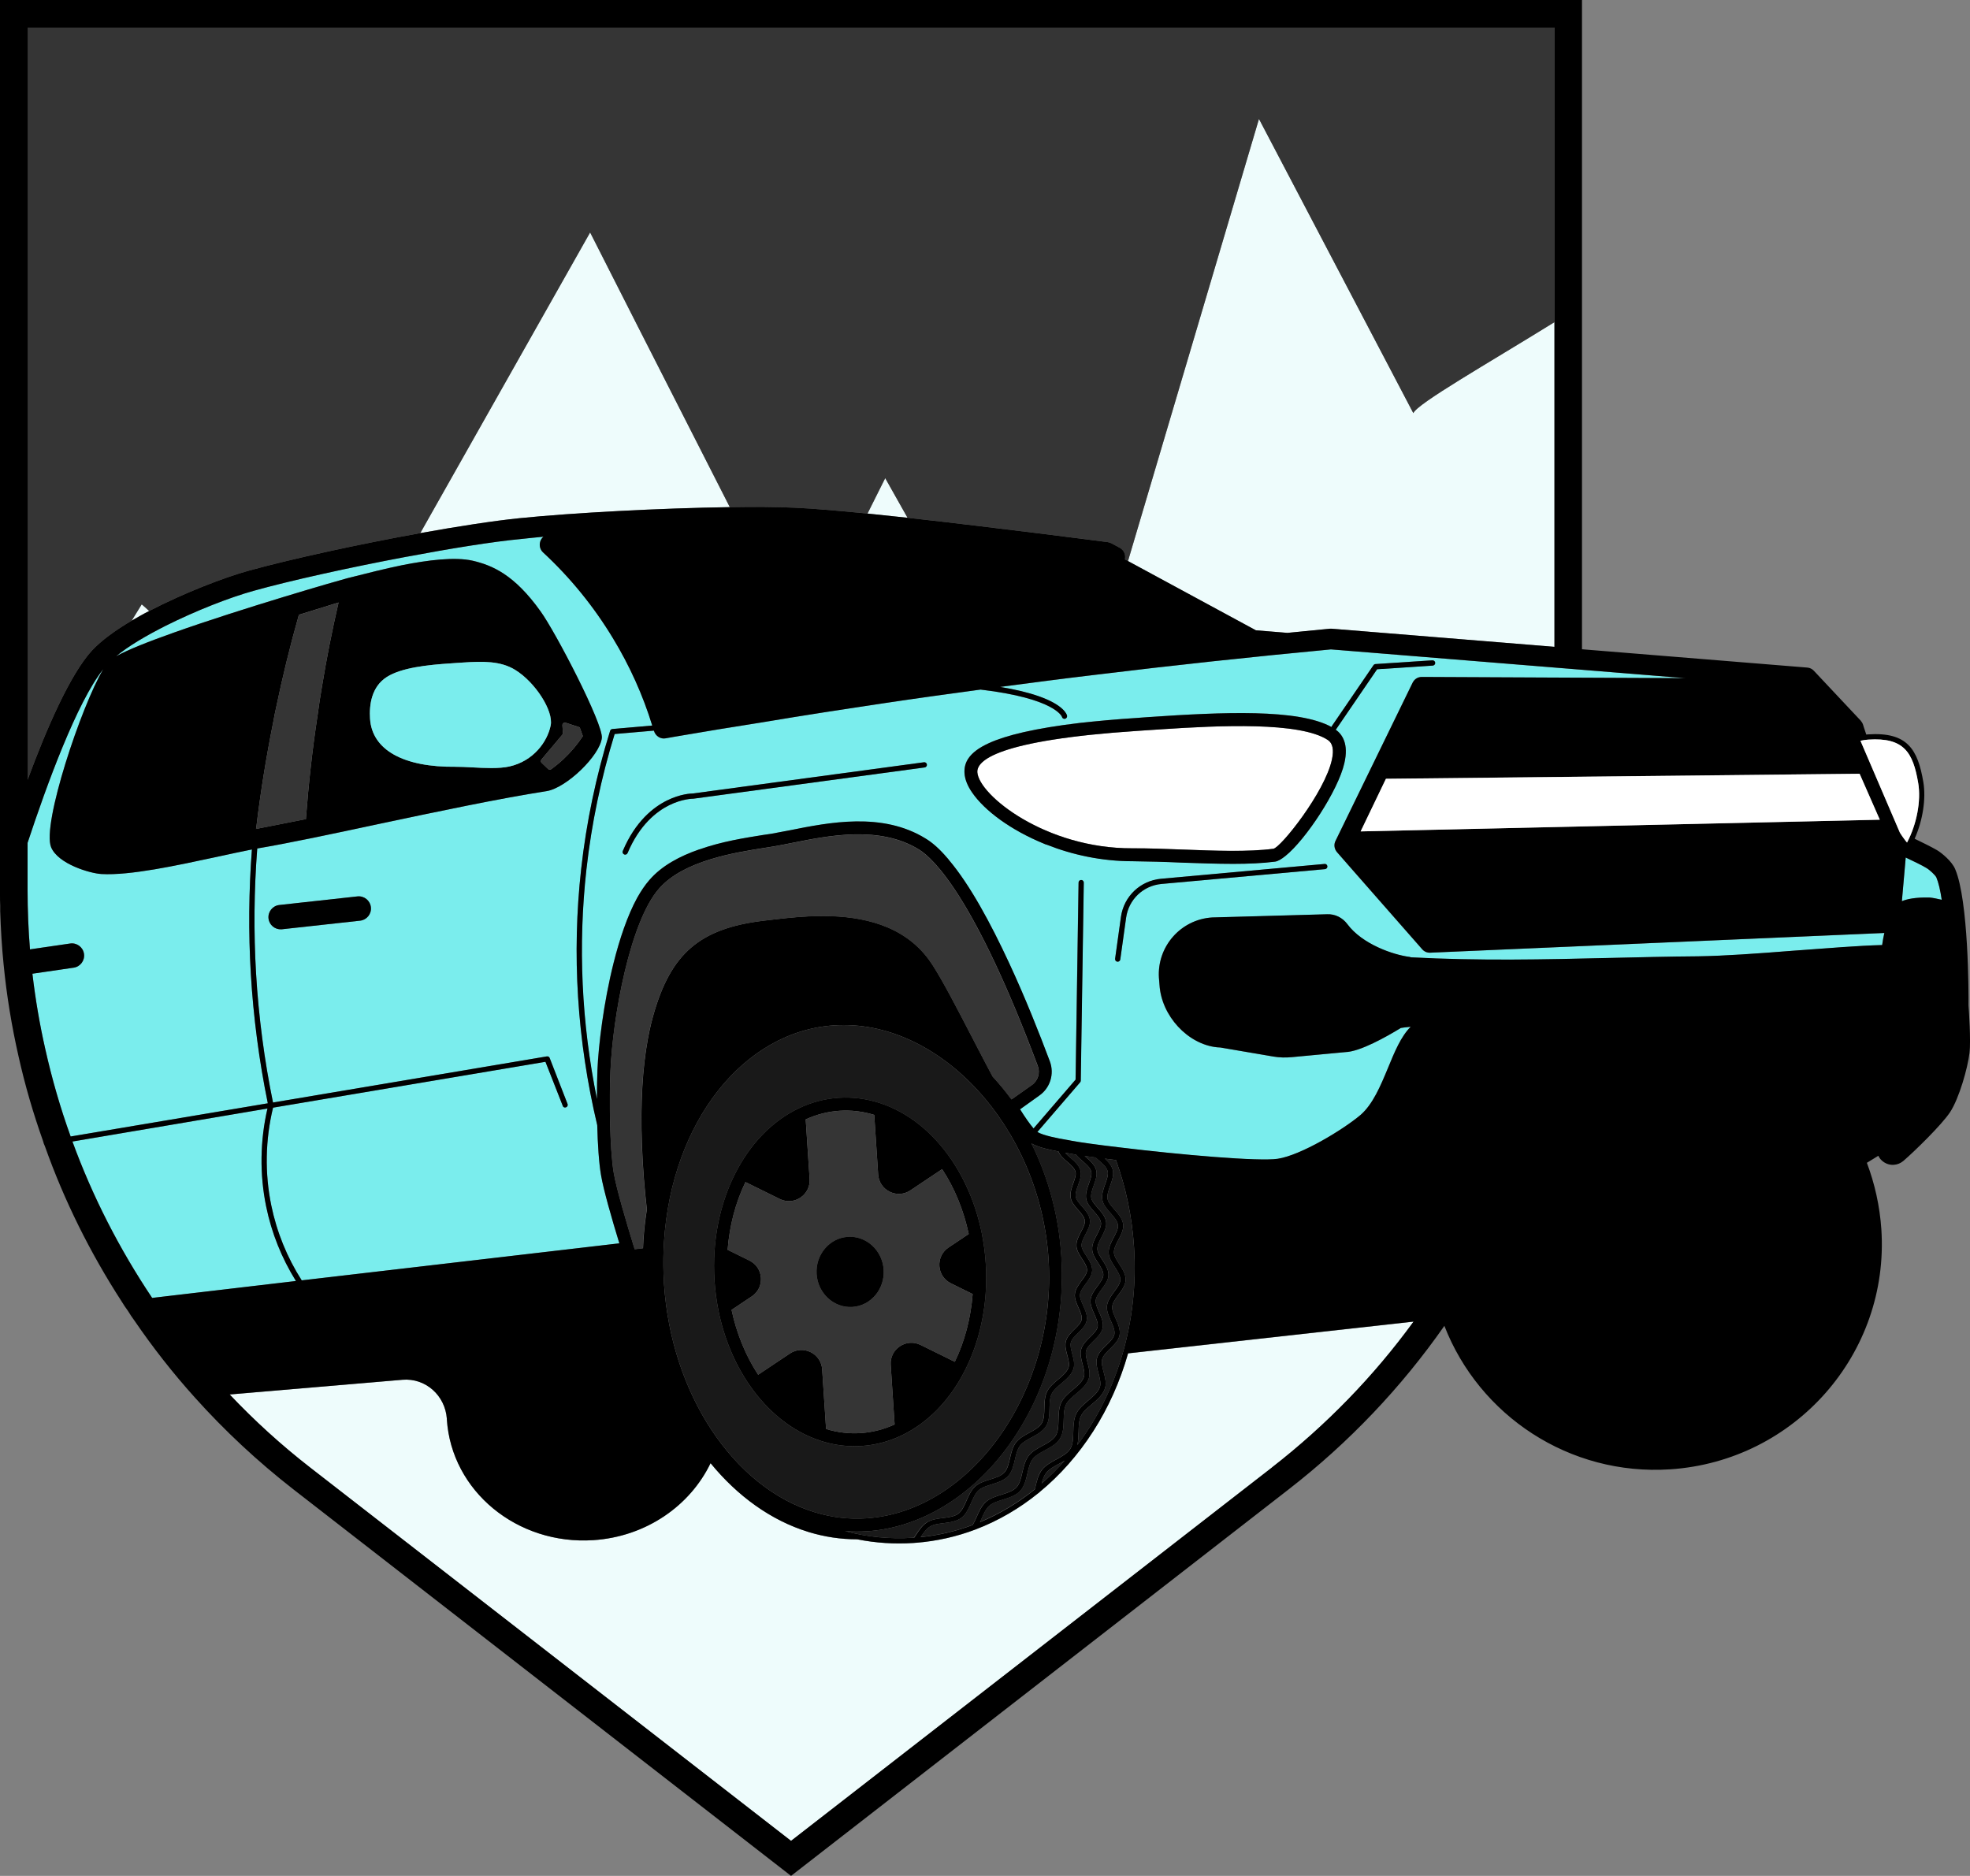 <?xml version="1.0" encoding="UTF-8"?><svg id="a" xmlns="http://www.w3.org/2000/svg" viewBox="0 0 699.33 666"><rect x="0" y="0" width="699.33" height="666" fill="#808080" stroke="none"/><defs><style>.b{fill:#eefcfc;}.c{fill:#fff;}.d{fill:#191919;}.e{fill:#353535;}.f{fill:#7aeded;}</style></defs><path class="b" d="M501.73,146.69c-.57-1.14-36.58-69.74-54.8-104.46-5.23,17.65-26.18,88.47-46.5,156.98l45.4,24.58,11.18,.91c5.03-.5,10.05-1,15.06-1.48h.64l79.1,6.43V114.39c-24.01,14.86-48.66,28.87-50.09,32.3Z"/><path class="b" d="M307.96,182.34c4.57,.5,9.36,1,14.22,1.5l-7.93-14.08-6.29,12.58Z"/><path class="b" d="M46.73,220.36c2-1.14,4.07-2.36,6.22-3.43-.93-.86-1.79-1.64-2.64-2.36l-3.57,5.79Z"/><path class="b" d="M149.19,189.28c13.5-2.43,26.08-4.36,35.15-5.29,19.01-1.93,50.16-3.57,74.74-3.93-24.01-47.09-45.87-90.17-49.59-97.53l-60.3,106.75Z"/><path class="b" d="M400.46,480.49c-5.67,20.02-16.81,37.29-31.53,49.35-.1,.14-.22,.24-.37,.31-6.71,5.43-14.15,9.78-22.15,12.83-.01,0-.03,0-.04,.02-6.74,2.56-13.87,4.19-21.3,4.76,0,0-.02,0-.03,0-.01,0-.02,0-.03,0-.26,.02-.51,.04-.77,.06-6.74,.44-13.41,0-19.95-1.3h-.05c-5.74,0-11.45-.85-17.03-2.54-.12-.03-.23-.06-.34-.11-13.2-4.07-25.07-12.7-34.63-24.38-7.26,15.11-22.88,26.09-41.59,27.33-27.08,1.79-50.37-17.43-52.02-42.87v-.21c-.57-8.22-7.5-14.58-15.79-13.86l-61.31,5.22c8.79,9.29,18.36,18.01,28.58,25.94l170.7,132.54,170.7-132.54c19.29-15,36.23-32.44,50.3-51.8l-101.34,11.27Z"/><path class="e" d="M9.79,276.87c6.79-18.43,15.22-37.66,22.87-45.94,3.36-3.57,8.29-7.15,14.08-10.58l3.57-5.79c.86,.71,1.71,1.5,2.64,2.36,12.5-6.5,26.79-11.93,35.01-14.22,15.43-4.29,39.51-9.5,61.23-13.43l60.3-106.75c3.72,7.36,25.58,50.44,49.59,97.53,8.86-.14,16.86-.07,23.15,.21,6.36,.29,15.43,1.07,25.72,2.07h0l6.29-12.58,7.93,14.08c32.22,3.57,68.81,8.36,71.09,8.65,.43,.07,.86,.21,1.29,.43l2.93,1.57c1.5,.82,2.2,2.48,1.83,4.12l1.11,.6c20.32-68.51,41.27-139.33,46.5-156.98,18.22,34.73,54.23,103.32,54.8,104.46,1.43-3.43,26.08-17.43,50.09-32.3V9.79H9.79V276.87Z"/><path class="f" d="M676.5,304.46l-1.36,15.5c1.71-.71,4.72-1.43,9.86-1.29,1.07,.07,2.72,.43,4.29,.79-.5-3.36-1.14-6.14-1.93-8-.36-.71-2.29-2.57-3.5-3.29-1.36-.86-4.93-2.57-7.36-3.72Z"/><path class="f" d="M472.44,230.57c-27.94,2.64-56.02,5.64-84.03,9.07-10.86,1.29-21.72,2.72-32.51,4.14-.3,.04-.6,.08-.9,.12,5.32,.87,9.87,1.96,13.62,3.27,9.05,3.16,10.06,6.53,10.14,6.91,.11,.5-.2,1.01-.7,1.13l-.15,.02c-.45,.03-.85-.26-.96-.71-.03-.09-2.42-6.55-28.89-9.68-11.39,1.54-22.77,3.11-34.05,4.8-14.36,2.14-28.8,4.36-43.23,6.79-10.43,1.64-20.93,3.36-31.29,5.14-1.07,.21-2.14,.36-3.21,.57-1.79,.36-3.57-.79-4.14-2.57-.02-.05-.03-.11-.05-.16l-13.93,1.21c-4.84,15.69-8.21,31.86-10.02,48.08-3.02,27.11-1.75,54.47,3.74,81.54,0-3.87,.07-7.45,.17-10.26,.36-8.65,2.14-23.79,5.72-38.01,2.14-8.57,4.93-16.86,8.36-23.15,1.36-2.43,2.79-4.57,4.36-6.36,4.43-5.14,10.86-8.5,17.65-10.86h.07c8-2.86,16.43-4.14,22.65-5.14l2.93-.43c1.93-.36,4.07-.79,6.43-1.21,13.93-2.79,32.94-6.64,48.37,2.93,2.5,1.5,5.07,3.86,7.57,6.79,.29,.29,.5,.57,.71,.86,7.43,8.79,14.79,22.44,21.29,36.44,5.79,12.43,10.79,25.08,14.5,35.01,1.64,4.43,.14,9.43-3.79,12.15l-6.79,4.86c1.89,3.01,3.48,5.28,4.79,6.79l14.92-17.33,1.06-69.97c0-.51,.43-.93,.94-.91,.51,0,.92,.43,.91,.94l-1.07,70.3c0,.22-.08,.43-.22,.59l-15.19,17.64c2.14,1.3,7.42,2.28,10.07,2.73,.72,.14,1.36,.21,1.93,.36,2.93,.57,9.15,1.43,17,2.36,22.29,2.72,49.66,5.07,56.3,4.07,8.14-1.21,23.08-10.22,29.44-15.58,4.36-3.79,7.08-10.29,9.72-16.65,2.36-5.72,4.57-11.15,8.07-14.65-2,.21-3.29,.36-3.5,.43-5.14,3.14-14.5,8.43-19.72,8.57l-19.01,1.79c-2.22,.21-4.36,.14-6.5-.21l-18.86-3.22c-.36,0-.79-.07-1.14-.07-10.43-1.07-19.72-11.15-20.43-22.08l-.21-2.57c-.72-11.07,7.72-20.72,18.86-21.44l40.8-1.14c2.86-.14,5.5,1.21,7.22,3.5,5.29,7.15,16.36,10.93,22.15,11.65,.14,.07,.29,.07,.43,.14,24.29,1.29,47.02,.79,71.02,.21,9.86-.21,20.08-.5,30.94-.57,9.36-.14,21.29-1,33.01-1.93,1-.07,1.93-.14,2.86-.21,10.86-.79,21.08-1.64,29.44-1.86,.21-1.57,.5-3,.78-4.29l-54.37,2.36-106.82,4.64c-1.14,.07-2.22-.43-2.93-1.29l-25.15-28.65-5-5.72c-1-1.14-1.21-2.72-.57-4l27.37-56.16c.64-1.29,1.79-2.07,3.29-2.07l93.53,.43-125.83-10.22Zm-144.19,41.9l-82.12,11.09h-.13s-3.81,0-8.53,2.37c-4.35,2.18-10.43,6.89-14.67,16.92-.14,.33-.46,.54-.8,.57-.14,0-.28-.01-.42-.07-.47-.2-.69-.74-.49-1.22,4.48-10.62,10.98-15.6,15.65-17.91,4.79-2.37,8.62-2.5,9.21-2.51l82.06-11.08c.51-.07,.98,.29,1.05,.8,.07,.51-.29,.98-.8,1.05Zm142.12,36.11l-58.05,5.26c-6.49,.59-11.66,5.51-12.56,11.97l-2.07,14.83c-.06,.44-.43,.77-.86,.8-.06,0-.13,0-.19,0-.51-.07-.86-.54-.79-1.05l2.07-14.83c1.02-7.32,6.88-12.89,14.23-13.56l58.05-5.26c.53-.07,.96,.33,1.01,.84,.05,.51-.33,.96-.84,1.01Zm38.25-72.29l-19.76,1.3-14.52,21.26c-.05,.07-.12,.12-.19,.17,2.36,1.69,4.68,5.05,3.08,11.93-2.22,9.72-13.72,27.15-20.93,32.94-1.43,1.14-2.64,1.86-3.65,2-4.43,.57-9.5,.79-14.86,.79-5.86,0-12.07-.21-18.15-.43-6.29-.29-12.29-.43-17.65-.5-10.93,0-21.36-2.29-30.37-5.86-.36-.07-.72-.21-1-.36-11.86-4.86-21.08-11.72-25.51-18.15-1.64-2.36-2.57-4.72-2.72-6.86-.21-3.43,1.14-7.29,8.72-10.72,6-2.72,16.01-5.22,32.22-7.15,5.93-.64,12.72-1.29,20.51-1.79l3.86-.29c26.44-1.79,53.15-2.98,64.96,3.52,.03-.11,.06-.21,.13-.31l14.78-21.63c.16-.24,.42-.38,.71-.4l20.21-1.33c.51-.03,.95,.35,.99,.87,.03,.51-.35,.95-.87,.99Z"/><path class="f" d="M95.07,391.7c-3.08-15.12-5.11-30.57-6.03-45.97-.87-14.66-.73-29.48,.38-44.15h-.04c-3.57,.72-7.93,1.65-12.5,2.65-14.36,3.07-30.58,6.64-40.87,6.07-3.93-.21-15.36-3.5-17.86-9.5-3.36-8.07,10.72-50.16,18.51-63.23-9.36,11.72-20.08,41.08-26.87,61.66v16.86c0,6.99,.29,13.97,.85,20.96l14.26-2.08c2.37-.35,4.57,1.3,4.92,3.66,.35,2.37-1.3,4.57-3.66,4.92l-14.65,2.14v.06c1.07,9.07,2.57,17.93,4.57,26.72,2.36,10.57,5.36,20.94,9,31.01l69.99-11.78Z"/><path class="f" d="M105.05,454.8c-5.07-8.15-8.63-17.03-10.57-26.47-2.34-11.4-2.17-23.39,.47-34.77l-69.23,11.72c7.15,19.58,16.72,38.23,28.3,55.52l51.04-6Z"/><path class="f" d="M96.3,427.95c1.96,9.51,5.59,18.45,10.81,26.62l112.75-13.15c-2.72-8.86-5.64-19.08-6.5-24.22-.76-4.39-1.17-11-1.35-17.74-7.15-30.13-9.08-60.7-5.7-90.97,1.84-16.54,5.3-33.03,10.27-49.02,.11-.36,.43-.62,.81-.65l14.15-1.23c-3.33-10.86-8.04-21.26-13.97-31.03-6.79-11.22-15.15-21.51-24.79-30.44-1.07-1-1.43-2.5-1-3.86,.21-.71,.64-1.29,1.14-1.71-2.79,.29-5.36,.5-7.79,.79-10.57,1-25.36,3.43-40.58,6.29h-.07c-20.58,3.86-41.8,8.57-54.52,12.15-8.5,2.36-20.51,7.07-31.08,12.36-6.93,3.5-13.29,7.22-17.65,10.86,4.07-2.29,11.5-5.22,20.36-8.36,24.29-8.65,58.95-18.65,61.74-19.36l2.29-.57c4.79-1.21,10.93-2.79,17.22-4.07,9.07-1.79,18.58-3,24.94-1.57,7,1.64,14.79,4.93,24.08,17.93,5.43,7.5,22.29,40.01,21.79,45.01-.71,6.29-12.58,17.72-19.58,18.86-16.93,2.64-38.58,7.22-59.52,11.65-16.36,3.5-31.8,6.79-43.23,8.72-1.14,14.74-1.29,29.65-.42,44.39,.91,15.34,2.94,30.74,6.01,45.79h.05l97.17-16.37c.43-.07,.86,.14,1,.57l6.36,16.36c.14,.43-.07,1-.57,1.14-.43,.21-1,0-1.14-.5l-6.15-15.65-96.7,16.28c-2.74,11.34-2.97,23.32-.63,34.69Zm2.85-106.64l27.73-3.05c2.38-.26,4.52,1.46,4.78,3.84,.26,2.38-1.45,4.52-3.84,4.78l-27.73,3.05c-.06,0-.13,.01-.19,.02-2.3,.15-4.34-1.54-4.59-3.85-.26-2.38,1.45-4.52,3.84-4.78Z"/><path d="M698.8,356.97c.07-4.36,0-37.23-4.72-48.37-1.14-2.79-4.79-5.79-6.5-6.79-1.72-1.02-5.77-3.01-7.9-4.03,2.86-6.43,4.09-14.09,3.09-20.09-1.98-11.71-5.69-17.88-19.64-16.96-.21,.01-.41,.04-.62,.06-.77-2.21-1.16-3.56-1.16-3.56-.21-.57-.5-1-.86-1.43l-16.58-17.65c-.64-.71-1.5-1.07-2.36-1.14l-79.96-6.5V0H0V317.82c0,1.21,0,2.43,.07,3.72v2c.21,6.29,.57,12.58,1.21,18.86,1.07,11,2.86,21.86,5.29,32.58,2.29,10.29,5.22,20.29,8.72,30.15,.14,.64,.36,1.22,.64,1.79,6.86,19.36,16.08,37.87,27.22,55.09,.71,1.14,1.43,2.29,2.29,3.43,.71,1.14,1.43,2.29,2.29,3.43,6.5,9.5,13.65,18.65,21.44,27.29,10.57,11.79,22.29,22.72,34.94,32.58l176.7,137.26,176.7-137.26c21.44-16.65,40.01-36.23,55.23-58.02,12.36,31.8,44.3,53.3,80.17,50.94,44.3-2.93,77.88-41.08,74.95-85.24-.57-8.29-2.36-16.22-5.14-23.58l4.07-2.5c.21,.43,.43,.79,.71,1.14,1.22,1.43,3,2.21,4.79,2.07,1.21-.07,2.43-.57,3.36-1.36,4.07-3.5,13.58-12.79,16.58-17.29,3.29-5,6.29-15.79,6.93-21.08,.5-4.14-.21-15.08-.36-16.86Zm-247.29,164.05l-170.7,132.54-170.7-132.54c-10.22-7.93-19.79-16.65-28.58-25.94l61.31-5.22c8.29-.71,15.22,5.64,15.79,13.86v.21c1.64,25.44,24.94,44.66,52.02,42.87,18.71-1.24,34.33-12.22,41.59-27.33,9.56,11.68,21.42,20.31,34.63,24.38,.11,.04,.23,.08,.34,.11,5.58,1.69,11.3,2.54,17.03,2.54h.05c6.55,1.3,13.22,1.74,19.95,1.3,.26-.02,.51-.04,.77-.06,.01,0,.02,0,.03,0,0,0,.02,0,.03,0,7.43-.57,14.56-2.2,21.3-4.76,.01,0,.03,0,.04-.02,8-3.05,15.44-7.4,22.15-12.83,.15-.07,.28-.17,.37-.31,14.72-12.06,25.86-29.33,31.53-49.35l101.34-11.27c-14.08,19.36-31.01,36.8-50.3,51.8ZM96.93,393.26l96.7-16.28,6.15,15.65c.14,.5,.72,.71,1.14,.5,.5-.14,.72-.71,.57-1.14l-6.36-16.36c-.14-.43-.57-.64-1-.57l-97.17,16.36h-.05c-3.08-15.05-5.1-30.45-6.01-45.79-.87-14.74-.72-29.65,.42-44.39,11.43-1.93,26.87-5.22,43.23-8.72,20.93-4.43,42.58-9,59.52-11.65,7-1.14,18.86-12.58,19.58-18.86,.5-5-16.36-37.51-21.79-45.01-9.29-13-17.08-16.29-24.08-17.93-6.36-1.43-15.86-.21-24.94,1.57-6.29,1.29-12.43,2.86-17.22,4.07l-2.29,.57c-2.79,.71-37.44,10.72-61.74,19.36-8.86,3.14-16.29,6.07-20.36,8.36,4.36-3.64,10.72-7.36,17.65-10.86,10.57-5.29,22.58-10,31.08-12.36,12.72-3.57,33.94-8.29,54.52-12.15h.07c15.22-2.86,30.01-5.29,40.58-6.29,2.43-.29,5-.5,7.79-.79-.5,.43-.93,1-1.14,1.71-.43,1.36-.07,2.86,1,3.86,9.65,8.93,18.01,19.22,24.79,30.44,5.93,9.77,10.63,20.17,13.97,31.03l-14.15,1.23c-.38,.03-.69,.29-.81,.65-4.97,15.99-8.43,32.48-10.27,49.02-3.37,30.26-1.45,60.83,5.7,90.97,.18,6.74,.59,13.34,1.35,17.74,.86,5.14,3.79,15.36,6.5,24.22l-112.75,13.15c-5.21-8.17-8.85-17.11-10.81-26.62-2.34-11.37-2.12-23.35,.63-34.69Zm454.89-163.62l-79.1-6.43h-.64c-5.01,.48-10.04,.98-15.06,1.48l-11.18-.91-45.4-24.58-1.11-.6c.37-1.64-.34-3.3-1.83-4.12l-2.93-1.57c-.43-.21-.86-.36-1.29-.43-2.29-.29-38.87-5.07-71.09-8.65-4.86-.5-9.65-1-14.22-1.5h0c-10.29-1-19.36-1.79-25.72-2.07-6.29-.29-14.29-.36-23.15-.21-24.58,.36-55.73,2-74.74,3.93-9.07,.93-21.65,2.86-35.15,5.29-21.72,3.93-45.8,9.15-61.23,13.43-8.22,2.29-22.51,7.72-35.01,14.22-2.14,1.07-4.21,2.29-6.22,3.43-5.79,3.43-10.72,7-14.08,10.58-7.65,8.29-16.08,27.51-22.87,45.94V9.79H551.82V229.65Zm129.12,48.36c1.06,6.32-.53,14.66-3.97,21.13-.44-.5-.89-1.09-1.39-1.8-.11-.15-.21-.3-.32-.45-.09-.12-.16-.23-.23-.34-.12-.17-.22-.33-.32-.49l-.29-.46-13.98-32.59c.92-.21,1.86-.35,2.8-.41,12.61-.83,15.85,4.54,17.68,15.42Zm6.43,33.45c.79,1.86,1.43,4.64,1.93,8-1.57-.36-3.22-.71-4.29-.79-5.14-.14-8.14,.57-9.86,1.29l1.36-15.5c2.43,1.14,6,2.86,7.36,3.72,1.22,.71,3.14,2.57,3.5,3.29Zm-27.22-36.75l7.17,16.32-184.3,4.15,8.98-18.69,168.15-1.79Zm-312.24,265.67c.15-.34,.31-.68,.46-1.01,.79-1.79,1.6-3.64,2.86-4.77,1.16-1.03,2.93-1.58,4.8-2.16,2.25-.7,4.59-1.42,6.15-3.11,1.49-1.6,2.02-3.92,2.54-6.15,.44-1.89,.89-3.84,1.9-5.17,.94-1.24,2.56-2.12,4.28-3.05,2.08-1.13,4.23-2.29,5.44-4.27,1.14-1.86,1.2-4.24,1.26-6.53,.05-1.94,.1-3.94,.82-5.45,.67-1.39,2.08-2.58,3.57-3.83,1.81-1.52,3.69-3.1,4.48-5.28,.65-1.81,.12-3.82-.4-5.77-.42-1.6-.82-3.1-.51-4.24,.34-1.24,1.55-2.42,2.71-3.57,1.4-1.37,2.84-2.79,3.18-4.58,.36-1.89-.49-3.79-1.3-5.63-.67-1.51-1.3-2.93-1.18-4.11,.14-1.28,1.15-2.64,2.12-3.96,1.16-1.57,2.36-3.19,2.42-5.01,.06-1.93-1.07-3.68-2.17-5.37-.9-1.38-1.74-2.69-1.79-3.87-.06-1.31,.73-2.82,1.5-4.28,.9-1.72,1.84-3.49,1.62-5.28-.23-1.93-1.61-3.5-2.95-5.03-1.08-1.23-2.1-2.39-2.32-3.52-.25-1.33,.33-2.97,.89-4.55,.64-1.8,1.3-3.65,.86-5.34-.52-1.97-2.22-3.43-3.72-4.72-.13-.12-.26-.23-.39-.34,1.18,.17,2.47,.35,3.87,.54,.33,.3,.66,.59,.99,.88,1.43,1.23,2.92,2.5,3.31,4,.32,1.2-.25,2.8-.85,4.49-.68,1.9-1.38,3.87-1.02,5.77,.33,1.7,1.62,3.17,2.88,4.59,1.22,1.38,2.47,2.81,2.64,4.25,.15,1.29-.65,2.81-1.5,4.43-.93,1.76-1.88,3.58-1.8,5.46,.08,1.76,1.15,3.41,2.19,5.02,.99,1.53,2.01,3.11,1.97,4.54-.04,1.31-1.07,2.71-2.17,4.19-1.17,1.59-2.39,3.23-2.59,5.09-.19,1.75,.61,3.56,1.39,5.31,.74,1.66,1.5,3.38,1.24,4.77-.25,1.3-1.49,2.52-2.81,3.81-1.41,1.38-2.86,2.8-3.35,4.59-.47,1.7,.04,3.61,.53,5.46,.47,1.76,.95,3.58,.47,4.91-.66,1.81-2.35,3.23-4.13,4.74-1.65,1.39-3.36,2.83-4.24,4.67-.94,1.95-1,4.27-1.05,6.51-.06,2.26-.11,4.39-1.04,5.91-1,1.64-2.94,2.69-4.99,3.81-1.9,1.03-3.86,2.1-5.1,3.72-1.3,1.71-1.82,3.94-2.33,6.1-.06,.26-.12,.53-.19,.79-5.94,4.8-12.47,8.74-19.46,11.65Zm-21.06,5.35c.97-1.46,1.99-2.92,3.29-3.73,1.23-.77,2.97-.98,4.81-1.21,2.24-.28,4.56-.57,6.35-1.9,1.66-1.23,2.56-3.29,3.44-5.28,.75-1.7,1.52-3.46,2.72-4.53,1.1-.98,2.78-1.5,4.55-2.05,2.15-.67,4.38-1.36,5.88-2.97,1.42-1.54,1.93-3.75,2.42-5.88,.41-1.79,.84-3.65,1.8-4.91,.89-1.17,2.43-2,4.06-2.89,1.99-1.08,4.04-2.19,5.2-4.09,1.09-1.78,1.15-4.05,1.2-6.24,.05-1.84,.09-3.75,.78-5.18,.63-1.32,1.97-2.44,3.39-3.64,1.73-1.46,3.52-2.96,4.28-5.05,.63-1.74,.12-3.66-.38-5.52-.4-1.51-.78-2.95-.49-4.02,.32-1.17,1.47-2.29,2.57-3.37,1.34-1.31,2.72-2.66,3.05-4.39,.35-1.81-.46-3.63-1.25-5.39-.64-1.43-1.24-2.78-1.12-3.89,.13-1.21,1.09-2.5,2.01-3.75,1.11-1.5,2.26-3.05,2.31-4.8,.06-1.85-1.02-3.52-2.07-5.14-.85-1.31-1.65-2.55-1.7-3.66-.06-1.23,.7-2.66,1.43-4.05,.86-1.64,1.76-3.34,1.55-5.05-.22-1.86-1.54-3.36-2.82-4.81-1.03-1.17-1.99-2.27-2.2-3.34-.24-1.25,.31-2.8,.85-4.3,.61-1.72,1.25-3.5,.82-5.12-.5-1.89-2.12-3.28-3.55-4.51-.72-.62-1.41-1.21-1.9-1.8,.44,.08,.87,.15,1.25,.23,.7,.14,1.57,.29,2.57,.45,.64,.79,1.47,1.52,2.29,2.23,1.36,1.17,2.76,2.37,3.14,3.78,.3,1.13-.24,2.64-.81,4.24-.65,1.82-1.32,3.7-.97,5.52,.31,1.63,1.55,3.04,2.75,4.4,1.15,1.31,2.34,2.66,2.5,4.02,.15,1.21-.62,2.66-1.42,4.2-.88,1.68-1.8,3.42-1.71,5.23,.07,1.68,1.1,3.26,2.09,4.8,.94,1.45,1.91,2.95,1.87,4.3-.04,1.23-1.02,2.56-2.06,3.96-1.12,1.52-2.28,3.08-2.47,4.86-.18,1.68,.58,3.4,1.33,5.07,.7,1.58,1.43,3.21,1.18,4.53-.23,1.22-1.41,2.38-2.66,3.61-1.34,1.32-2.73,2.68-3.2,4.4-.45,1.63,.04,3.45,.5,5.21,.44,1.67,.9,3.4,.45,4.66-.62,1.71-2.23,3.06-3.93,4.49-1.58,1.33-3.21,2.7-4.05,4.45-.9,1.87-.95,4.08-1.01,6.21-.05,2.15-.1,4.17-.98,5.61-.95,1.55-2.79,2.55-4.74,3.6-1.82,.99-3.7,2-4.88,3.56-1.25,1.65-1.75,3.8-2.23,5.88-.48,2.09-.94,4.07-2.09,5.31-1.23,1.33-3.23,1.95-5.34,2.6-1.98,.61-4.03,1.25-5.49,2.55-1.56,1.4-2.46,3.44-3.33,5.41-.44,1.01-.87,1.95-1.37,2.8-5.87,2.19-12.05,3.66-18.46,4.32Zm-2.71,.23c-8.19,.54-16.28-.25-24.17-2.35,2.63,.2,5.26,.22,7.9,.05,18.84-1.24,37.15-12.34,50.22-30.46,13.42-18.6,20.07-42.23,18.72-66.56-.79-14.26-4.45-28.19-10.65-40.67,2.55,1.44,6.31,2.25,9.61,2.85,.5,1.42,1.8,2.55,3.07,3.64,1.29,1.11,2.62,2.25,2.97,3.58,.28,1.07-.23,2.5-.77,4.02-.62,1.74-1.26,3.53-.92,5.28,.3,1.57,1.48,2.92,2.63,4.22,1.09,1.24,2.22,2.52,2.37,3.81,.14,1.14-.59,2.51-1.35,3.97-.84,1.6-1.72,3.26-1.64,4.99,.07,1.61,1.05,3.12,2,4.59,.89,1.38,1.81,2.81,1.77,4.08-.04,1.16-.96,2.42-1.95,3.75-1.07,1.45-2.18,2.95-2.36,4.65-.18,1.61,.56,3.26,1.27,4.85,.67,1.5,1.36,3.05,1.12,4.29-.22,1.15-1.34,2.25-2.52,3.41-1.28,1.26-2.61,2.56-3.06,4.21-.43,1.56,.03,3.31,.48,4.99,.42,1.58,.85,3.22,.43,4.41-.59,1.62-2.11,2.91-3.73,4.26-1.51,1.27-3.06,2.57-3.87,4.25-.86,1.79-.91,3.9-.96,5.93-.05,2.04-.1,3.96-.93,5.32-.9,1.47-2.65,2.42-4.5,3.42-1.73,.94-3.52,1.91-4.65,3.4-1.2,1.58-1.67,3.63-2.13,5.62-.46,1.99-.89,3.86-1.98,5.03-1.17,1.25-3.06,1.84-5.07,2.47-1.89,.59-3.84,1.19-5.24,2.44-1.5,1.34-2.35,3.28-3.18,5.17-.81,1.85-1.58,3.6-2.85,4.54-1.39,1.04-3.46,1.3-5.46,1.54-1.96,.24-3.99,.5-5.56,1.48-1.76,1.09-2.95,2.9-4.1,4.65-.19,.3-.39,.58-.58,.87-.11,0-.23,.02-.34,.03Zm-88.44-90.62s-.02-.26-.02-.29c-.22-3.75-.26-7.53-.11-11.26,.03-.95,.08-1.89,.14-2.83,2.69-42.44,28.06-74.78,60.34-76.91,37.5-2.51,73.1,36.25,76.17,82.87,3.07,46.61-27.14,89.67-64.65,92.14-6.14,.41-12.29-.31-18.27-2.13-.04-.01-.07-.02-.11-.03-28.92-8.83-50.91-42.13-53.47-80.99h0l-.03-.57Zm-10.38-11.82c-2.91-9.41-6.47-21.46-7.43-27.12-1.48-8.74-1.58-26.79-1.17-36.23,.82-19.09,6.87-52.86,17.26-64.71,8.69-9.91,26.78-12.76,37.6-14.46,1.07-.17,2.07-.33,3-.48,1.99-.33,4.23-.78,6.59-1.25,13.15-2.64,31.15-6.25,45.08,2.35,5.25,3.24,19.86,17.22,42.16,76.82,.93,2.47,.06,5.26-2.1,6.79l-7.22,5.09c-2.11-2.85-4.35-5.56-6.7-8.12-.06-.11-.12-.22-.18-.34-.26-.49-.53-.98-.79-1.48-.28-.52-.55-1.05-.83-1.57-.27-.52-.54-1.03-.82-1.55-.26-.5-.52-1-.78-1.5-.29-.56-.58-1.11-.87-1.67-.2-.38-.4-.77-.6-1.15-.89-1.71-1.78-3.42-2.66-5.12-5.15-9.94-10.02-19.33-13.8-25.23-.43-.66-.87-1.3-1.32-1.92-9.09-12.34-23.73-15.35-36.99-15.46-1.99-.02-3.95,.03-5.85,.13-1.27,.06-2.51,.14-3.73,.24s-2.4,.2-3.54,.32c-2.29,.23-4.43,.48-6.35,.71l-1.77,.21c-23.07,2.7-33.46,11.61-39.7,34.07-.22,.8-.44,1.63-.64,2.46-.05,.21-.1,.41-.15,.62-.16,.65-.31,1.32-.45,1.99-.04,.18-.08,.36-.11,.54-.15,.74-.3,1.49-.44,2.25-.02,.08-.03,.17-.05,.25-1.88,10.27-2.59,22.57-2.11,36.74,.3,8.92,1.04,17.14,1.78,23.66-.57,3.61-.99,7.29-1.23,11.05-.06,.91-.1,1.81-.13,2.7l-2.93,.34Zm146.05,79.43c.99-1.3,2.7-2.23,4.51-3.21,.7-.38,1.4-.76,2.08-1.18-2.56,2.91-5.3,5.63-8.18,8.14,.37-1.43,.82-2.74,1.59-3.75Zm11.51-14.51c.05-2.04,.1-4.15,.87-5.75,.71-1.48,2.19-2.72,3.76-4.05,1.9-1.59,3.86-3.25,4.69-5.53,.68-1.88,.12-3.99-.42-6.02-.45-1.68-.87-3.28-.53-4.49,.36-1.31,1.63-2.56,2.86-3.76,1.46-1.44,2.98-2.92,3.33-4.79,.37-1.96-.51-3.95-1.37-5.87-.71-1.59-1.38-3.1-1.24-4.35,.15-1.36,1.21-2.79,2.24-4.18,1.21-1.64,2.47-3.34,2.53-5.24,.06-2.01-1.12-3.84-2.27-5.61-.94-1.46-1.84-2.84-1.89-4.09-.06-1.38,.77-2.97,1.58-4.51,.94-1.8,1.92-3.65,1.7-5.51-.24-2.02-1.69-3.67-3.09-5.26-1.14-1.29-2.21-2.51-2.45-3.72-.27-1.4,.35-3.13,.94-4.79,.67-1.88,1.37-3.83,.9-5.59-.42-1.59-1.54-2.83-2.79-3.96,1.25,.16,2.55,.33,3.92,.49,3.55,9.77,5.71,20.11,6.41,30.74,1.76,26.82-6.06,51.76-20.12,70.45,.35-1.46,.39-3.05,.43-4.61Zm121.87-268.09c-1.5,0-2.64,.79-3.29,2.07l-27.37,56.16c-.64,1.29-.43,2.86,.57,4l5,5.72,25.15,28.65c.72,.86,1.79,1.36,2.93,1.29l106.82-4.64,54.37-2.36c-.28,1.29-.57,2.72-.78,4.29-8.36,.21-18.58,1.07-29.44,1.86-.93,.07-1.86,.14-2.86,.21-11.72,.93-23.65,1.79-33.01,1.93-10.86,.07-21.08,.36-30.94,.57-24.01,.57-46.73,1.07-71.02-.21-.14-.07-.28-.07-.43-.14-5.79-.71-16.86-4.5-22.15-11.65-1.71-2.29-4.36-3.64-7.22-3.5l-40.8,1.14c-11.15,.71-19.58,10.36-18.86,21.44l.21,2.57c.71,10.93,10,21.01,20.43,22.08,.36,0,.79,.07,1.14,.07l18.86,3.22c2.14,.36,4.29,.43,6.5,.21l19.01-1.79c5.22-.14,14.58-5.43,19.72-8.57,.22-.07,1.5-.21,3.5-.43-3.5,3.5-5.72,8.93-8.07,14.65-2.64,6.36-5.36,12.86-9.72,16.65-6.36,5.36-21.29,14.36-29.44,15.58-6.64,1-34.01-1.36-56.3-4.07-7.86-.93-14.07-1.79-17-2.36-.57-.14-1.21-.21-1.93-.36-2.65-.45-7.93-1.43-10.07-2.73l15.19-17.64c.14-.17,.22-.37,.22-.59l1.07-70.3c0-.51-.4-.94-.91-.94-.51-.01-.94,.4-.94,.91l-1.06,69.97-14.92,17.33c-1.3-1.51-2.9-3.77-4.79-6.79l6.79-4.86c3.93-2.72,5.43-7.72,3.79-12.15-3.72-9.93-8.72-22.58-14.5-35.01-6.5-14-13.86-27.65-21.29-36.44-.21-.29-.43-.57-.71-.86-2.5-2.93-5.07-5.29-7.57-6.79-15.43-9.57-34.44-5.72-48.37-2.93-2.36,.43-4.5,.86-6.43,1.21l-2.93,.43c-6.22,1-14.65,2.29-22.65,5.14h-.07c-6.79,2.36-13.22,5.72-17.65,10.86-1.57,1.79-3,3.93-4.36,6.36-3.43,6.29-6.22,14.58-8.36,23.15-3.57,14.22-5.36,29.37-5.72,38.01-.1,2.82-.17,6.39-.17,10.26-5.49-27.07-6.76-54.43-3.74-81.54,1.81-16.22,5.18-32.39,10.02-48.08l13.93-1.21c.02,.05,.03,.11,.05,.16,.57,1.79,2.36,2.93,4.14,2.57,1.07-.21,2.14-.36,3.21-.57,10.36-1.79,20.86-3.5,31.29-5.14,14.43-2.43,28.87-4.64,43.23-6.79,11.28-1.69,22.66-3.26,34.05-4.8,26.47,3.13,28.86,9.59,28.89,9.68,.1,.45,.51,.74,.96,.71l.15-.02c.5-.11,.81-.63,.7-1.13-.08-.37-1.09-3.75-10.14-6.91-3.75-1.31-8.3-2.4-13.62-3.27,.3-.04,.6-.08,.9-.12,10.79-1.43,21.65-2.86,32.51-4.14,28.01-3.43,56.09-6.43,84.03-9.07l125.83,10.22-93.53-.43Zm-309.09,32.76c-.33,.24-.78,.21-1.08-.08l-2.31-2.2c-.33-.31-.35-.83-.06-1.17l7.4-8.79c.15-.18,.23-.42,.22-.66l-.18-2.69c-.02-.3,.11-.58,.35-.77,.24-.19,.54-.24,.83-.14l4.97,1.63,1.11,3.13c-1.96,2.97-4.27,5.7-6.86,8.13-1.39,1.3-2.87,2.52-4.39,3.62Zm-58.29-32.79c5.14-3.25,14.29-4.25,22.57-4.79,.77-.05,1.53-.1,2.27-.16,.71-.05,1.41-.1,2.1-.14,7.15-.47,13.38-.59,18.57,2.6,7.17,4.41,13.66,14.55,12.61,19.72-1.19,5.88-6.17,12.66-14.63,14.57-3.71,.84-8.83,.56-13.35,.32-2.08-.11-4.05-.22-5.67-.2-18.64,.21-29.75-6-30.47-17.03-.32-4.86,.46-11.38,6-14.88Zm-28.75,50.12v.36l-17.72,3.5c0-.14,0-.29,.07-.43,1.5-12.58,3.57-25.29,6.07-37.73,.28-1.71,.64-3.36,1-5,2.29-11,5-22.08,8.07-32.87l14.08-4.36c-2.29,9.93-4.29,20.01-5.93,30.08-.57,3.29-1.07,6.57-1.5,9.86-1.86,12.08-3.21,24.37-4.14,36.58ZM16.08,372.48c-2-8.79-3.5-17.65-4.57-26.72v-.06l14.65-2.14c2.37-.35,4.01-2.55,3.66-4.92-.35-2.37-2.55-4.01-4.92-3.66l-14.26,2.08c-.57-6.99-.85-13.97-.85-20.96v-16.86c6.79-20.58,17.51-49.95,26.87-61.66-7.79,13.08-21.86,55.16-18.51,63.23,2.5,6,13.93,9.29,17.86,9.5,10.29,.57,26.51-3,40.87-6.07,4.57-1,8.93-1.93,12.5-2.64h.04c-1.11,14.65-1.25,29.48-.38,44.14,.91,15.39,2.94,30.85,6.03,45.97l-69.99,11.78c-3.64-10.07-6.64-20.44-9-31.01Zm9.64,32.8l69.23-11.72c-2.64,11.38-2.81,23.37-.47,34.77,1.94,9.44,5.5,18.32,10.57,26.47l-51.04,6c-11.58-17.29-21.15-35.94-28.3-55.52Z"/><path class="c" d="M660.45,263l13.98,32.59,.29,.46c.1,.16,.2,.31,.32,.49,.07,.11,.14,.21,.23,.34,.1,.16,.21,.3,.32,.45,.5,.72,.95,1.3,1.39,1.8,3.44-6.47,5.03-14.8,3.97-21.13-1.83-10.88-5.07-16.25-17.68-15.42-.94,.06-1.88,.2-2.8,.41Z"/><polygon class="c" points="667.31 291.03 660.14 274.71 491.99 276.5 483.01 295.18 667.31 291.03"/><path class="c" d="M471.39,262.73c-9.9-6.56-38.72-5.16-58.59-3.85-1.67,.11-3.28,.22-4.81,.32-1.36,.09-2.66,.18-3.89,.26-50.35,3.31-57.42,10.65-57.15,14.72,.53,8.11,24.25,27.11,54.98,26.99,5.52-.02,11.51,.2,17.86,.44,11.53,.44,23.46,.89,32.24-.28,2.63-.42,18.26-20,20.79-31.67,.75-3.48,.27-5.81-1.43-6.94Z"/><path class="e" d="M229.59,429.44c-.74-6.52-1.47-14.75-1.78-23.66-.48-14.16,.23-26.47,2.11-36.74,.02-.08,.03-.17,.05-.25,.14-.76,.29-1.51,.44-2.25,.04-.18,.07-.36,.11-.54,.14-.67,.3-1.34,.45-1.99,.05-.21,.1-.42,.15-.62,.21-.84,.42-1.66,.64-2.46,6.24-22.46,16.63-31.38,39.7-34.07l1.77-.21c1.93-.23,4.07-.49,6.35-.71,1.14-.11,2.33-.22,3.54-.32s2.46-.18,3.73-.24c1.9-.09,3.86-.14,5.85-.13,13.26,.11,27.9,3.12,36.99,15.46,.45,.62,.89,1.26,1.32,1.92,3.78,5.9,8.65,15.28,13.8,25.23,.88,1.7,1.77,3.41,2.66,5.12,.2,.38,.4,.77,.6,1.15,.29,.56,.58,1.11,.87,1.67,.26,.5,.52,1,.78,1.5,.27,.52,.55,1.03,.82,1.55,.28,.53,.56,1.05,.83,1.57,.27,.5,.53,.99,.79,1.48,.06,.11,.12,.22,.18,.34,2.35,2.55,4.59,5.27,6.7,8.12l7.22-5.09c2.16-1.52,3.03-4.31,2.1-6.79-22.29-59.61-36.91-73.58-42.16-76.82-13.92-8.6-31.93-4.99-45.08-2.35-2.37,.47-4.6,.92-6.59,1.25-.93,.15-1.94,.31-3,.48-10.81,1.7-28.91,4.55-37.6,14.46-10.38,11.84-16.43,45.62-17.26,64.71-.4,9.44-.31,27.48,1.17,36.23,.96,5.65,4.52,17.71,7.43,27.12l2.93-.34c.03-.89,.07-1.79,.13-2.7,.24-3.76,.66-7.44,1.23-11.05Z"/><path class="f" d="M161.83,272.24c1.62-.02,3.59,.09,5.67,.2,4.52,.24,9.64,.52,13.35-.32,8.46-1.91,13.44-8.69,14.63-14.57,1.04-5.17-5.44-15.31-12.61-19.72-5.19-3.19-11.41-3.07-18.57-2.6-.69,.05-1.39,.09-2.1,.14-.75,.05-1.5,.1-2.27,.16-8.27,.54-17.42,1.54-22.57,4.79-5.54,3.5-6.32,10.02-6,14.88,.73,11.04,11.83,17.25,30.47,17.03Z"/><path class="e" d="M200.04,269.5c2.59-2.43,4.89-5.16,6.86-8.13l-1.11-3.13-4.97-1.63c-.29-.09-.59-.04-.83,.14-.24,.19-.37,.47-.35,.77l.18,2.69c.02,.24-.06,.48-.22,.66l-7.4,8.79c-.29,.35-.26,.86,.06,1.17l2.31,2.2c.3,.28,.75,.32,1.08,.08,1.52-1.1,3-2.32,4.39-3.62Z"/><path class="e" d="M114.25,244.01c1.64-10.07,3.64-20.15,5.93-30.08l-14.08,4.36c-3.07,10.79-5.79,21.86-8.07,32.87-.36,1.64-.72,3.29-1,5-2.5,12.43-4.57,25.15-6.07,37.73-.07,.14-.07,.29-.07,.43l17.72-3.5v-.36c.93-12.22,2.29-24.51,4.14-36.58,.43-3.29,.93-6.57,1.5-9.86Z"/><path class="d" d="M289.18,536.9s.07,.02,.11,.03c5.98,1.82,12.13,2.54,18.27,2.13,37.51-2.47,67.72-45.52,64.65-92.14-3.07-46.62-38.66-85.38-76.17-82.87-32.28,2.12-57.66,34.47-60.34,76.91-.06,.95-.11,1.89-.14,2.83-.15,3.73-.11,7.5,.11,11.26,0,.03,.02,.26,.02,.29l.03,.55h0c2.56,38.87,24.54,72.17,53.47,81Zm-35.52-92.87c.66-9.72,3.18-19.14,7.27-27.26,5.4-10.71,13.19-18.75,22.52-23.23,4.54-2.18,9.35-3.45,14.27-3.78,4.93-.32,9.86,.31,14.65,1.88,9.83,3.21,18.6,10.15,25.36,20.07,5.13,7.51,8.85,16.53,10.78,26.08,.7,3.46,1.18,7.03,1.41,10.61,.24,3.57,.23,7.18-.01,10.72-.67,9.73-3.19,19.16-7.28,27.26-5.39,10.71-13.18,18.74-22.51,23.22-4.53,2.18-9.33,3.46-14.27,3.78-.84,.05-1.68,.08-2.51,.08-4.09,0-8.16-.65-12.13-1.95-9.84-3.22-18.61-10.16-25.37-20.08-5.11-7.5-8.84-16.51-10.78-26.06-.7-3.48-1.18-7.05-1.41-10.62-.24-3.57-.23-7.17,.01-10.7Z"/><path d="M255.06,465.36c1.94,9.55,5.67,18.57,10.78,26.06,6.76,9.92,15.53,16.86,25.37,20.08,3.97,1.3,8.04,1.95,12.13,1.95,.84,0,1.67-.03,2.51-.08,4.94-.33,9.74-1.6,14.27-3.78,9.33-4.48,17.12-12.51,22.51-23.22,4.09-8.1,6.61-17.53,7.28-27.26,.24-3.54,.25-7.14,.01-10.72-.24-3.57-.71-7.14-1.41-10.61-1.93-9.54-5.66-18.56-10.78-26.08-6.76-9.92-15.54-16.86-25.36-20.07-4.79-1.57-9.72-2.2-14.65-1.88-4.93,.32-9.73,1.59-14.27,3.78-9.33,4.49-17.12,12.52-22.52,23.23-4.1,8.12-6.61,17.55-7.27,27.26-.24,3.54-.25,7.14-.01,10.7,.23,3.57,.71,7.15,1.41,10.62Zm9.57-45.69l12.17,6c2.39,1.18,5.13,1,7.35-.48,2.21-1.48,3.43-3.95,3.26-6.6l-1.39-21.17c7.69-3.53,16.27-4.09,24.33-1.6l1.39,21.16c.17,2.65,1.7,4.94,4.09,6.12,2.39,1.18,5.13,1,7.35-.48l11.27-7.54c4.41,6.69,7.66,14.62,9.44,23.02l-7.17,4.8c-2.21,1.48-3.43,3.95-3.25,6.6s1.7,4.94,4.09,6.12l7.73,3.81c-.67,8.57-2.85,16.86-6.34,24.05l-12.16-5.99c-2.39-1.18-5.14-1-7.35,.48-2.21,1.48-3.43,3.95-3.25,6.6l1.39,21.15c-7.67,3.53-16.25,4.1-24.33,1.61l-1.39-21.16c-.17-2.66-1.71-4.94-4.09-6.12-2.39-1.18-5.13-1-7.35,.48l-11.28,7.54c-4.4-6.68-7.65-14.61-9.44-23.02l7.17-4.79h0c1.38-.93,2.38-2.24,2.88-3.74,.3-.9,.43-1.87,.37-2.87-.17-2.66-1.7-4.94-4.09-6.12l-7.73-3.81c.66-8.56,2.84-16.85,6.34-24.06Z"/><path class="e" d="M266.03,447.54c2.39,1.18,3.92,3.47,4.09,6.12,.07,1-.06,1.97-.37,2.87-.51,1.5-1.5,2.81-2.88,3.74h0l-7.17,4.79c1.78,8.41,5.03,16.33,9.44,23.02l11.28-7.54c2.21-1.48,4.96-1.66,7.35-.48,2.39,1.18,3.92,3.46,4.09,6.12l1.39,21.16c8.09,2.49,16.67,1.92,24.33-1.61l-1.39-21.15c-.17-2.65,1.04-5.12,3.25-6.6,2.21-1.48,4.96-1.66,7.35-.48l12.16,5.99c3.49-7.2,5.68-15.48,6.34-24.05l-7.73-3.81c-2.39-1.18-3.92-3.47-4.09-6.12s1.04-5.12,3.25-6.6l7.17-4.8c-1.78-8.4-5.03-16.33-9.44-23.02l-11.27,7.54c-2.21,1.48-4.96,1.66-7.35,.48-2.39-1.18-3.92-3.46-4.09-6.12l-1.39-21.16c-8.06-2.49-16.64-1.93-24.33,1.6l1.39,21.17c.17,2.66-1.04,5.12-3.26,6.6-2.21,1.48-4.96,1.66-7.35,.48l-12.17-6c-3.5,7.21-5.68,15.5-6.34,24.06l7.73,3.81Zm47.66,3.25c.45,6.86-4.52,12.8-11.08,13.23-6.56,.43-12.26-4.8-12.72-11.66-.45-6.86,4.52-12.8,11.08-13.23,6.56-.43,12.26,4.8,12.72,11.66Z"/><path d="M300.97,439.12c-6.56,.43-11.53,6.37-11.08,13.23,.45,6.86,6.16,12.09,12.72,11.66,6.56-.43,11.53-6.37,11.08-13.23-.45-6.86-6.16-12.09-12.72-11.66Z"/><path class="d" d="M349.98,533.21c1.46-1.3,3.51-1.94,5.49-2.55,2.11-.66,4.11-1.28,5.34-2.6,1.15-1.24,1.6-3.21,2.09-5.31,.48-2.08,.98-4.23,2.23-5.88,1.18-1.56,3.06-2.58,4.88-3.56,1.95-1.06,3.79-2.05,4.74-3.6,.88-1.44,.93-3.46,.98-5.61,.05-2.13,.11-4.34,1.01-6.21,.84-1.76,2.47-3.13,4.05-4.45,1.7-1.43,3.31-2.78,3.93-4.49,.46-1.26,0-2.99-.45-4.66-.47-1.76-.95-3.59-.5-5.21,.47-1.72,1.86-3.08,3.2-4.4,1.25-1.23,2.43-2.38,2.66-3.61,.25-1.32-.48-2.95-1.18-4.53-.74-1.67-1.51-3.39-1.33-5.07,.19-1.78,1.35-3.34,2.47-4.86,1.04-1.4,2.02-2.73,2.06-3.96,.04-1.35-.93-2.85-1.87-4.3-.99-1.53-2.02-3.12-2.09-4.8-.08-1.81,.83-3.55,1.71-5.23,.81-1.53,1.57-2.98,1.42-4.2-.16-1.36-1.35-2.71-2.5-4.02-1.2-1.36-2.44-2.77-2.75-4.4-.35-1.82,.32-3.7,.97-5.52,.57-1.6,1.11-3.11,.81-4.24-.37-1.41-1.78-2.62-3.14-3.78-.82-.7-1.65-1.43-2.29-2.23-1-.16-1.86-.31-2.57-.45-.38-.07-.8-.15-1.25-.23,.49,.59,1.19,1.19,1.9,1.8,1.43,1.23,3.05,2.63,3.55,4.51,.43,1.62-.21,3.4-.82,5.12-.53,1.5-1.09,3.05-.85,4.3,.2,1.07,1.17,2.17,2.2,3.34,1.28,1.45,2.6,2.96,2.82,4.81,.2,1.71-.69,3.41-1.55,5.05-.73,1.38-1.48,2.82-1.43,4.05,.05,1.11,.85,2.35,1.7,3.66,1.05,1.62,2.13,3.29,2.07,5.14-.05,1.74-1.2,3.29-2.31,4.8-.92,1.25-1.88,2.54-2.01,3.75-.12,1.11,.48,2.46,1.12,3.89,.78,1.76,1.59,3.58,1.25,5.39-.33,1.72-1.71,3.08-3.05,4.39-1.11,1.09-2.25,2.21-2.57,3.37-.3,1.08,.08,2.51,.49,4.02,.49,1.86,1,3.78,.38,5.52-.76,2.09-2.55,3.6-4.28,5.05-1.42,1.19-2.76,2.32-3.39,3.64-.69,1.43-.74,3.34-.78,5.18-.05,2.19-.11,4.46-1.2,6.24-1.16,1.89-3.21,3.01-5.2,4.09-1.63,.89-3.17,1.72-4.06,2.89-.96,1.26-1.38,3.12-1.8,4.91-.49,2.14-1,4.35-2.42,5.88-1.5,1.62-3.73,2.31-5.88,2.97-1.78,.55-3.46,1.07-4.55,2.05-1.2,1.07-1.97,2.83-2.72,4.53-.88,1.99-1.78,4.05-3.44,5.28-1.79,1.33-4.1,1.62-6.35,1.9-1.84,.23-3.58,.44-4.81,1.21-1.3,.81-2.32,2.27-3.29,3.73,6.41-.66,12.58-2.12,18.46-4.32,.49-.84,.92-1.79,1.37-2.8,.87-1.97,1.76-4.01,3.33-5.41Z"/><path class="d" d="M369.87,521.84c1.23-1.62,3.2-2.69,5.1-3.72,2.05-1.11,3.99-2.17,4.99-3.81,.93-1.52,.98-3.65,1.04-5.91,.06-2.24,.11-4.55,1.05-6.51,.88-1.84,2.59-3.28,4.24-4.67,1.79-1.5,3.48-2.92,4.13-4.74,.48-1.34,0-3.15-.47-4.91-.49-1.85-1-3.76-.53-5.46,.49-1.79,1.95-3.22,3.35-4.59,1.32-1.29,2.56-2.51,2.81-3.81,.26-1.39-.5-3.11-1.24-4.77-.78-1.75-1.58-3.56-1.39-5.31,.2-1.86,1.42-3.5,2.59-5.09,1.09-1.48,2.13-2.87,2.17-4.19,.04-1.43-.98-3.01-1.97-4.54-1.04-1.6-2.11-3.26-2.19-5.02-.09-1.88,.87-3.7,1.8-5.46,.85-1.62,1.65-3.14,1.5-4.43-.17-1.44-1.43-2.87-2.64-4.25-1.25-1.42-2.55-2.89-2.88-4.59-.36-1.9,.34-3.87,1.02-5.77,.6-1.69,1.17-3.29,.85-4.49-.39-1.49-1.87-2.76-3.31-4-.34-.29-.67-.58-.99-.88-1.4-.19-2.69-.37-3.87-.54,.13,.11,.26,.23,.39,.34,1.5,1.29,3.2,2.75,3.72,4.72,.44,1.69-.22,3.54-.86,5.34-.56,1.58-1.15,3.22-.89,4.55,.22,1.13,1.24,2.29,2.32,3.52,1.34,1.52,2.72,3.09,2.95,5.03,.22,1.79-.72,3.56-1.62,5.28-.77,1.46-1.56,2.97-1.5,4.28,.05,1.18,.9,2.48,1.79,3.87,1.1,1.69,2.23,3.44,2.17,5.37-.06,1.82-1.26,3.44-2.42,5.01-.97,1.32-1.98,2.68-2.12,3.96-.13,1.18,.51,2.6,1.18,4.11,.82,1.84,1.66,3.74,1.3,5.63-.34,1.79-1.79,3.21-3.18,4.58-1.17,1.14-2.37,2.33-2.71,3.57-.31,1.14,.09,2.65,.51,4.24,.52,1.95,1.05,3.96,.4,5.77-.79,2.18-2.67,3.76-4.48,5.28-1.49,1.26-2.9,2.44-3.57,3.83-.72,1.51-.77,3.52-.82,5.45-.06,2.3-.12,4.67-1.26,6.53-1.21,1.97-3.36,3.14-5.44,4.27-1.72,.93-3.34,1.81-4.28,3.05-1.01,1.33-1.46,3.29-1.9,5.17-.52,2.24-1.05,4.55-2.54,6.15-1.57,1.69-3.9,2.42-6.15,3.11-1.87,.58-3.64,1.13-4.8,2.16-1.26,1.13-2.08,2.98-2.86,4.77-.15,.34-.31,.67-.46,1.01,6.99-2.91,13.52-6.84,19.46-11.65,.06-.26,.13-.52,.19-.79,.5-2.16,1.02-4.4,2.33-6.1Z"/><path class="d" d="M377.93,518.58c-.68,.41-1.38,.8-2.08,1.18-1.81,.98-3.51,1.9-4.51,3.21-.77,1.01-1.22,2.32-1.59,3.75,2.88-2.51,5.61-5.23,8.18-8.14Z"/><path class="d" d="M329.15,540.42c1.58-.98,3.6-1.23,5.56-1.48,2-.25,4.07-.51,5.46-1.54,1.26-.94,2.03-2.69,2.85-4.54,.83-1.88,1.68-3.83,3.18-5.17,1.4-1.25,3.35-1.85,5.24-2.44,2.01-.62,3.9-1.21,5.07-2.47,1.09-1.17,1.52-3.05,1.98-5.03,.46-1.99,.93-4.04,2.13-5.62,1.13-1.49,2.92-2.46,4.65-3.4,1.85-1.01,3.6-1.96,4.5-3.42,.83-1.36,.88-3.28,.93-5.32,.05-2.04,.1-4.14,.96-5.93,.8-1.68,2.36-2.99,3.87-4.25,1.61-1.36,3.14-2.64,3.73-4.26,.43-1.19,0-2.83-.43-4.41-.45-1.69-.91-3.43-.48-4.99,.45-1.65,1.78-2.95,3.06-4.21,1.18-1.16,2.3-2.26,2.52-3.41,.24-1.24-.45-2.79-1.12-4.29-.71-1.59-1.44-3.24-1.27-4.85,.19-1.71,1.29-3.2,2.36-4.65,.98-1.33,1.91-2.59,1.95-3.75,.04-1.27-.88-2.7-1.77-4.08-.95-1.46-1.93-2.98-2-4.59-.08-1.73,.8-3.39,1.64-4.99,.77-1.45,1.49-2.83,1.35-3.97-.15-1.28-1.28-2.57-2.37-3.81-1.15-1.3-2.33-2.65-2.63-4.22-.34-1.75,.3-3.54,.92-5.28,.54-1.52,1.05-2.96,.77-4.02-.35-1.33-1.68-2.47-2.97-3.58-1.27-1.09-2.58-2.22-3.07-3.64-3.29-.6-7.05-1.42-9.61-2.85,6.2,12.48,9.86,26.4,10.65,40.67,1.35,24.33-5.3,47.97-18.72,66.56-13.07,18.12-31.38,29.22-50.22,30.46-2.64,.17-5.27,.16-7.9-.05,7.89,2.1,15.97,2.89,24.17,2.35,.11,0,.23-.02,.34-.03,.2-.29,.39-.58,.58-.87,1.15-1.75,2.34-3.56,4.1-4.65Z"/><path class="d" d="M402.55,442.61c-.7-10.63-2.85-20.97-6.41-30.74-1.37-.17-2.67-.33-3.92-.49,1.25,1.14,2.37,2.37,2.79,3.96,.47,1.76-.23,3.71-.9,5.59-.59,1.67-1.21,3.39-.94,4.79,.23,1.2,1.31,2.42,2.45,3.72,1.4,1.59,2.85,3.24,3.09,5.26,.22,1.86-.76,3.72-1.7,5.51-.81,1.54-1.65,3.13-1.58,4.51,.06,1.25,.95,2.63,1.89,4.09,1.14,1.77,2.33,3.6,2.27,5.61-.06,1.89-1.31,3.59-2.53,5.24-1.03,1.39-2.09,2.82-2.24,4.18-.14,1.25,.53,2.76,1.24,4.35,.86,1.92,1.74,3.91,1.37,5.87-.36,1.87-1.87,3.35-3.33,4.79-1.23,1.21-2.5,2.45-2.86,3.76-.33,1.22,.09,2.81,.53,4.49,.54,2.04,1.1,4.14,.42,6.02-.83,2.28-2.79,3.93-4.69,5.53-1.57,1.32-3.06,2.57-3.76,4.05-.77,1.6-.82,3.71-.87,5.75-.04,1.56-.08,3.15-.43,4.61,14.06-18.68,21.88-43.63,20.12-70.45Z"/><path d="M508.49,234.44l-20.21,1.33c-.28,.02-.55,.17-.71,.4l-14.78,21.63c-.07,.1-.1,.2-.13,.31-11.81-6.51-38.52-5.31-64.96-3.52l-3.86,.29c-7.79,.5-14.58,1.14-20.51,1.79-16.22,1.93-26.22,4.43-32.22,7.15-7.57,3.43-8.93,7.29-8.72,10.72,.14,2.14,1.07,4.5,2.72,6.86,4.43,6.43,13.65,13.29,25.51,18.15,.29,.14,.64,.29,1,.36,9,3.57,19.43,5.86,30.37,5.86,5.36,.07,11.36,.21,17.65,.5,6.07,.21,12.29,.43,18.15,.43,5.36,0,10.43-.21,14.86-.79,1-.14,2.22-.86,3.65-2,7.21-5.79,18.72-23.22,20.93-32.94,1.6-6.87-.72-10.23-3.08-11.93,.06-.05,.14-.1,.19-.17l14.52-21.26,19.76-1.3c.51-.03,.9-.48,.87-.99-.03-.51-.48-.9-.99-.87Zm-56.46,66.9c-8.78,1.17-20.71,.72-32.24,.28-6.34-.24-12.33-.47-17.86-.44-30.73,.13-54.44-18.87-54.98-26.99-.27-4.08,6.8-11.41,57.15-14.72,1.22-.08,2.52-.17,3.89-.26,1.53-.1,3.14-.21,4.81-.32,19.87-1.31,48.69-2.71,58.59,3.85,1.7,1.13,2.19,3.46,1.43,6.94-2.53,11.67-18.17,31.25-20.79,31.67Z"/><path d="M328,270.63l-82.06,11.08c-.59,0-4.42,.13-9.21,2.51-4.67,2.31-11.17,7.3-15.65,17.91-.2,.47,.02,1.02,.49,1.22,.14,.06,.28,.08,.42,.07,.34-.02,.65-.23,.8-.57,4.24-10.04,10.31-14.74,14.67-16.92,4.72-2.36,8.49-2.36,8.53-2.36h.13l82.12-11.1c.51-.07,.87-.54,.8-1.05-.07-.51-.54-.86-1.05-.8Z"/><path d="M470.2,306.73l-58.05,5.26c-7.36,.67-13.21,6.24-14.23,13.56l-2.07,14.83c-.07,.51,.28,.98,.79,1.05,.06,0,.13,.01,.19,0,.43-.03,.8-.35,.86-.8l2.07-14.83c.9-6.46,6.07-11.38,12.56-11.97l58.05-5.26c.51-.05,.89-.5,.84-1.01-.05-.51-.48-.91-1.01-.84Z"/><path d="M99.91,329.94c.06,0,.13,0,.19-.02l27.73-3.05c2.38-.26,4.1-2.4,3.84-4.78-.26-2.38-2.41-4.1-4.78-3.84l-27.73,3.05c-2.38,.26-4.1,2.4-3.84,4.78,.25,2.32,2.29,4,4.59,3.85Z"/></svg>